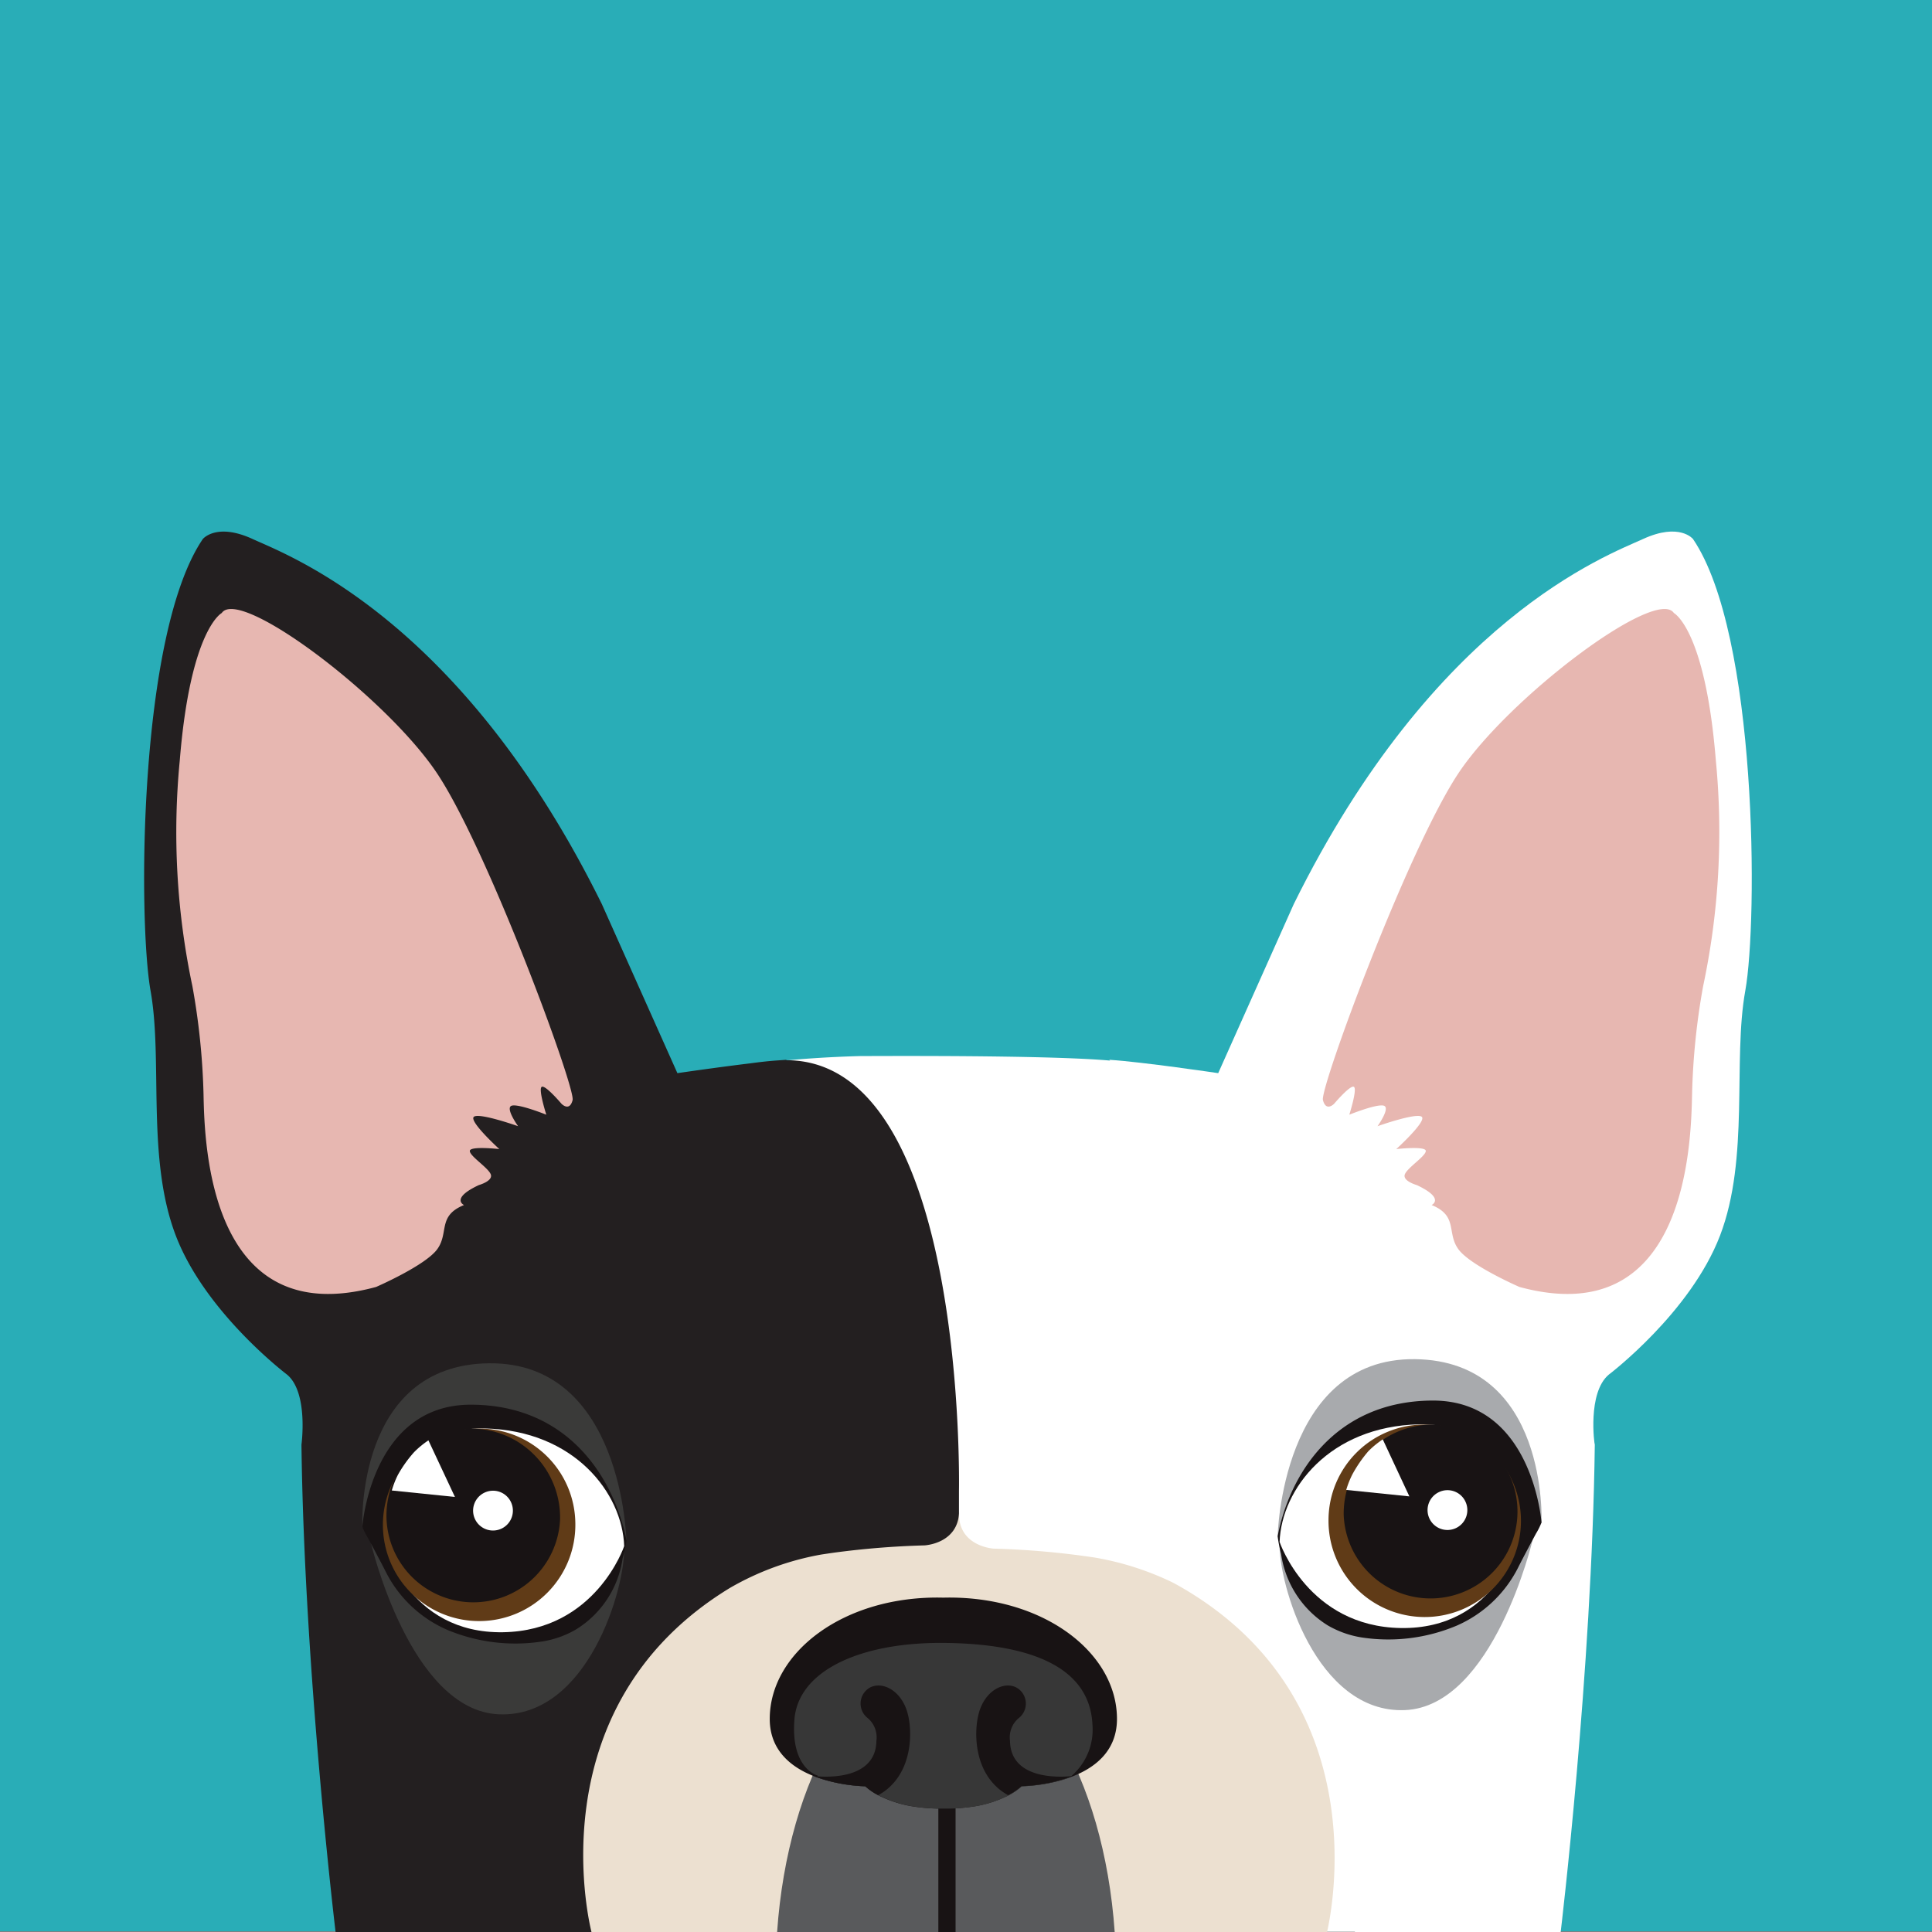 <?xml version="1.0" ?>
<svg xmlns="http://www.w3.org/2000/svg" xmlns:xlink="http://www.w3.org/1999/xlink" viewBox="0 0 238.92 238.94">
	<rect x="0" y="0" width="238.92" height="238.94" fill="#808080" stroke="none"/>
	<defs>
		<style>.cls-1{fill:#29adb7;}.cls-2{fill:#fff;}.cls-3{fill:#231f20;}.cls-4{fill:#e7b7b1;}.cls-5{fill:#3a3a39;}.cls-6{fill:url(#Super_Soft_Black_Vignette_2);}.cls-7{fill:#603b17;}.cls-8{fill:url(#Super_Soft_Black_Vignette_2-2);}.cls-9{fill:#a8aaad;}.cls-10{fill:url(#Super_Soft_Black_Vignette_2-3);}.cls-11{fill:url(#Super_Soft_Black_Vignette_2-4);}.cls-12{fill:#ece0d0;}.cls-13{fill:#595a5c;}.cls-14{fill:url(#Super_Soft_Black_Vignette_2-5);}.cls-15{fill:url(#Super_Soft_Black_Vignette_2-6);}.cls-16{fill:#373737;}.cls-17{fill:url(#Super_Soft_Black_Vignette_2-7);}.cls-18{fill:url(#Super_Soft_Black_Vignette_2-8);}</style>
		<radialGradient id="Super_Soft_Black_Vignette_2" cx="61.14" cy="188.46" r="15.57" gradientUnits="userSpaceOnUse">
			<stop offset="0.57" stop-color="#181314"/>
			<stop offset="0.8" stop-color="#181314"/>
			<stop offset="1" stop-color="#181314"/>
		</radialGradient>
		<radialGradient id="Super_Soft_Black_Vignette_2-2" cx="58.53" cy="187.91" r="10.99" xlink:href="#Super_Soft_Black_Vignette_2"/>
		<radialGradient id="Super_Soft_Black_Vignette_2-3" cx="524.32" cy="187.95" r="15.57" gradientTransform="matrix(-1, 0, 0, 1, 698.61, 0)" xlink:href="#Super_Soft_Black_Vignette_2"/>
		<radialGradient id="Super_Soft_Black_Vignette_2-4" cx="521.71" cy="187.4" r="10.99" gradientTransform="matrix(-1, 0, 0, 1, 698.61, 0)" xlink:href="#Super_Soft_Black_Vignette_2"/>
		<radialGradient id="Super_Soft_Black_Vignette_2-5" cx="83.82" cy="233.04" r="5.68" gradientTransform="translate(-0.76 -3.07) scale(1.41 1)" xlink:href="#Super_Soft_Black_Vignette_2"/>
		<radialGradient id="Super_Soft_Black_Vignette_2-6" cx="116.65" cy="210.61" r="17.76" xlink:href="#Super_Soft_Black_Vignette_2"/>
		<radialGradient id="Super_Soft_Black_Vignette_2-7" cx="106.56" cy="215.23" r="6.4" xlink:href="#Super_Soft_Black_Vignette_2"/>
		<radialGradient id="Super_Soft_Black_Vignette_2-8" cx="126.72" cy="215.23" r="6.4" xlink:href="#Super_Soft_Black_Vignette_2"/>
	</defs>
	<g id="Layer_2" data-name="Layer 2">
		<g id="Layer_1-2" data-name="Layer 1">
			<rect class="cls-1" width="238.92" height="238.83"/>
			<path class="cls-2" d="M170.29,152.35l-17.91-11.84s-5.59-8.14-13.78-9.21c-5.21-.69-21.3-.75-32.29-.7a143.9,143.9,0,0,0-23.14,2.51l-20.4,29.3L50.11,238.94l135.41-.07Z"/>
			<path class="cls-2" d="M198.94,170s10.11-7.64,13.77-17.21,1.56-21.64,3.12-30.27,1.53-44.1-6.47-55.87c0,0-1.66-2.06-6.16,0S177.43,76.52,160,111.79l-9.35,20.92s-9.46-1.4-13.46-1.65c0,0,16.2,24.58,2.2,62.71,0,0,31.15,9.38,28.16,45.17H193s3.87-32.19,4.22-60.28C197.17,178.66,196.29,172.24,198.94,170Z"/>
			<path class="cls-3" d="M118.59,198.64a19.16,19.16,0,0,1,.34-2.47l-.34-3.66v-8.16s1.06-53.22-21.34-53.24l0-.05-1,.07h0c-1.19.08-2.32.21-3.41.36-4.22.51-9.07,1.22-9.07,1.22l-9.35-20.92C57,76.52,35.75,68.73,31.25,66.66s-6.17,0-6.17,0c-8,11.77-8,47.24-6.46,55.87s-.54,20.7,3.12,30.27S35.51,170,35.51,170c2.65,2.23,1.77,8.65,1.77,8.65.35,28.09,4.22,60.28,4.22,60.28h64S116.65,225.14,118.59,198.64Z"/>
			<path class="cls-4" d="M27.42,75.81s-3.88,2-5.19,18.25a91.89,91.89,0,0,0,1.56,27.88,86.8,86.8,0,0,1,1.38,13.37c.12,6.5.81,29.42,21.34,23.84,0,0,6.11-2.65,7.57-4.68s0-4.11,3.3-5.45c0,0-1.73-.8,1.84-2.47,0,0,1.82-.51,1.46-1.35s-2.59-2.23-2.58-2.87,3.65-.23,3.65-.23-3.83-3.48-3.14-4,5.46,1.17,5.46,1.17-1.65-2.29-.78-2.54,4.27,1.12,4.27,1.12-1-3.12-.58-3.44,2.45,2.08,2.45,2.08,1,1.05,1.38-.45S60.29,104.94,54,95.56,29.63,72.53,27.42,75.81Z"/>
			<path class="cls-4" d="M207,75.81s3.88,2,5.19,18.25a91.73,91.73,0,0,1-1.57,27.88,85.81,85.81,0,0,0-1.37,13.37c-.13,6.5-.81,29.42-21.35,23.84,0,0-6.1-2.65-7.56-4.68s0-4.11-3.3-5.45c0,0,1.73-.8-1.84-2.47,0,0-1.82-.51-1.46-1.35s2.58-2.23,2.58-2.87-3.65-.23-3.65-.23,3.83-3.48,3.14-4-5.46,1.17-5.46,1.17,1.65-2.29.77-2.54-4.26,1.12-4.26,1.12,1-3.12.58-3.44-2.45,2.08-2.45,2.08-1,1.05-1.39-.45,10.52-31.06,16.77-40.44S204.82,72.53,207,75.81Z"/>
			<path class="cls-5" d="M45.9,190.92S50.74,211.55,61.71,212s15.67-15.68,15.48-20.77-13.07-7.65-13.07-7.65l-10.88,1.67"/>
			<path class="cls-5" d="M44.81,188.79s-.91-20,15.65-20.2,17,21.91,17,21.91L63,194.05,48,192.58"/>
			<path class="cls-6" d="M58.22,173.71c-12.32,0-13.41,15.08-13.41,15.08a7.64,7.64,0,0,0,.69,1.4c.07.12,1.55,2.88,2.21,4.19a15.35,15.35,0,0,0,7.59,7.17A21.79,21.79,0,0,0,67,203a11.93,11.93,0,0,0,4.24-1.5A12.39,12.39,0,0,0,77,192.68a17.45,17.45,0,0,0,.48-2.18C76,183.11,70.54,173.73,58.22,173.71Z"/>
			<path class="cls-2" d="M47.55,187.65s1.34-11.25,12.41-11,17,8,17.23,14.55c0,0-3.51,10.47-15,10.65S46.93,191.39,47.55,187.65Z"/>
			<path class="cls-7" d="M71.15,188.43a11.9,11.9,0,1,1-11.9-11.76A11.83,11.83,0,0,1,71.15,188.43Z"/>
			<path class="cls-8" d="M69.26,187.91a10.74,10.74,0,1,1-10.73-11.24A11,11,0,0,1,69.26,187.91Z"/>
			<path class="cls-9" d="M189.54,190.41s-4.85,20.63-15.81,21.07-15.68-15.67-15.49-20.77,13.08-7.65,13.08-7.65l10.88,1.67"/>
			<path class="cls-9" d="M190.63,188.28s.9-20-15.65-20.2S158,190,158,190l14.51,3.54,14.94-1.47"/>
			<path class="cls-10" d="M177.21,173.2c12.32,0,13.42,15.08,13.42,15.08a8.68,8.68,0,0,1-.7,1.4c-.06.12-1.55,2.88-2.2,4.19a15.4,15.4,0,0,1-7.6,7.17,21.79,21.79,0,0,1-11.7,1.46,12.06,12.06,0,0,1-4.24-1.5,12.45,12.45,0,0,1-5.76-8.83A17.56,17.56,0,0,1,158,190C159.39,182.6,164.89,173.22,177.21,173.2Z"/>
			<path class="cls-2" d="M187.88,187.14s-1.33-11.25-12.4-11-17,8-17.24,14.54c0,0,3.51,10.47,15,10.65S188.51,190.88,187.88,187.14Z"/>
			<path class="cls-7" d="M164.29,187.92a11.9,11.9,0,1,0,11.9-11.75A11.83,11.83,0,0,0,164.29,187.92Z"/>
			<path class="cls-11" d="M166.17,187.4a10.75,10.75,0,1,0,10.73-11.23A11,11,0,0,0,166.17,187.4Z"/>
			<path class="cls-2" d="M167.24,182.33a11.45,11.45,0,0,0-.76,1.92l7.81.8L171,178a11.34,11.34,0,0,0-1.78,1.46A16.07,16.07,0,0,0,167.24,182.33Z"/>
			<path class="cls-2" d="M181.22,185.69a2.46,2.46,0,1,1-3.27-1.17A2.45,2.45,0,0,1,181.22,185.69Z"/>
			<path class="cls-2" d="M49.2,182.4a11.42,11.42,0,0,0-.75,1.92l7.81.8-3.28-7a11.26,11.26,0,0,0-1.77,1.46A15.61,15.61,0,0,0,49.2,182.4Z"/>
			<path class="cls-2" d="M63.19,185.76a2.46,2.46,0,1,1-3.28-1.17A2.45,2.45,0,0,1,63.19,185.76Z"/>
			<path class="cls-12" d="M145.58,196l-.41-.22-.21-.11a36.06,36.06,0,0,0-9.6-3.06,102.92,102.92,0,0,0-12.48-1.1s-4-.23-4.27-3.88v-.7c-.1,4-4.3,4.18-4.3,4.18a105.34,105.34,0,0,0-11.25.91l-.49.07-1,.15a34.61,34.61,0,0,0-11.32,4.14c-24.44,14.89-17.09,42.6-17.09,42.6l44.18,0v0H164.1C164.9,235.44,169.82,209.63,145.58,196Z"/>
			<path class="cls-13" d="M137.85,238.94c-1.34-19.28-10.17-34.18-20.88-34.18s-19.54,14.9-20.87,34.18Z"/>
			<rect class="cls-14" x="116.04" y="222.87" width="2.13" height="16.07"/>
			<path class="cls-15" d="M116.71,197.57h-.12c-12.22-.28-21.4,6.78-21.4,15S107,220.9,107,220.9a8,8,0,0,0,2.22,1.4,14.26,14.26,0,0,0,3.94,1.13,22.31,22.31,0,0,0,3.45.23h.12a22.22,22.22,0,0,0,3.45-.23,14.07,14.07,0,0,0,3.94-1.13,8,8,0,0,0,2.22-1.4s11.79-.08,11.79-8.33S128.94,197.29,116.71,197.57Z"/>
			<path class="cls-16" d="M135.1,213.31c-.33-7.42-8.16-10.05-18.39-10.14s-18,3.38-18.47,9.49,2.89,6.92,2.89,6.92,0,.08-.09.21a20.1,20.1,0,0,0,6,1.11,8,8,0,0,0,2.22,1.4,14.26,14.26,0,0,0,3.94,1.13,22.22,22.22,0,0,0,3.45.23h.12a22.22,22.22,0,0,0,3.45-.23,14.16,14.16,0,0,0,3.94-1.13,8,8,0,0,0,2.22-1.4,20.35,20.35,0,0,0,5.85-1.05A7.58,7.58,0,0,0,135.1,213.31Z"/>
			<path class="cls-17" d="M108.61,222c4.49-2.46,4.33-8.39,3.44-10.72s-2.93-3.3-4.37-2.64a2.27,2.27,0,0,0-.37,3.83,3.12,3.12,0,0,1,1.07,2.81c-.08,5.44-7.81,4.34-7.81,4.34h0A19.8,19.8,0,0,0,107,220.9,7,7,0,0,0,108.61,222Z"/>
			<path class="cls-18" d="M124.67,222c-4.49-2.46-4.33-8.39-3.44-10.72s2.93-3.3,4.37-2.64a2.27,2.27,0,0,1,.38,3.83,3.11,3.11,0,0,0-1.08,2.81c.08,5.44,7.81,4.34,7.81,4.34h0a19.77,19.77,0,0,1-6.38,1.26A7.29,7.29,0,0,1,124.67,222Z"/>
		</g>
	</g>
</svg>